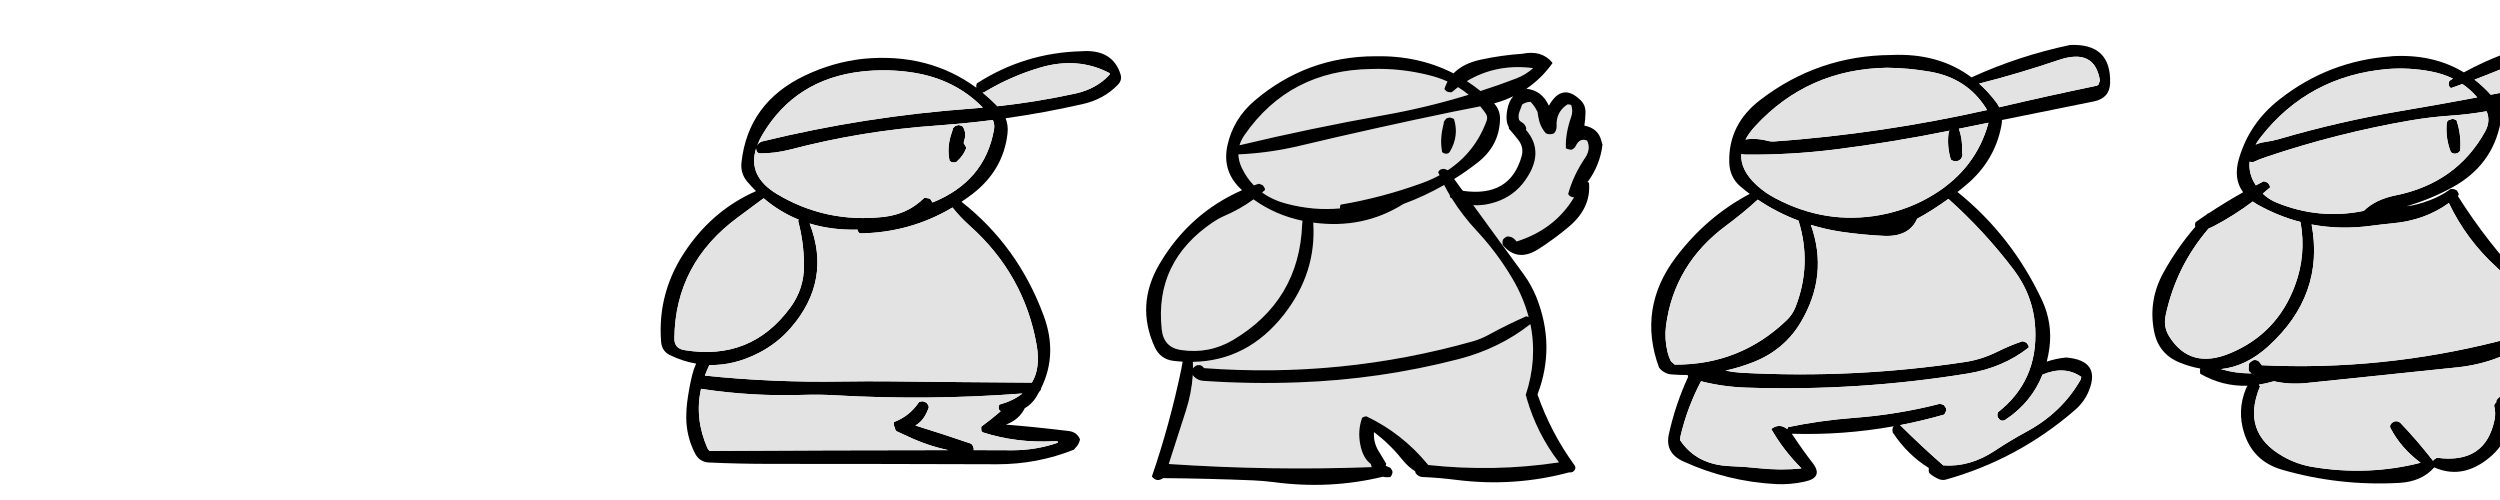 <?xml version="1.0" encoding="UTF-8" standalone="no"?><!DOCTYPE svg PUBLIC "-//W3C//DTD SVG 1.1//EN" "http://www.w3.org/Graphics/SVG/1.1/DTD/svg11.dtd"><svg width="1000" height="200" viewBox="0 0 500 200" version="1.1" xmlns="http://www.w3.org/2000/svg" xmlns:xlink="http://www.w3.org/1999/xlink" xml:space="preserve" xmlns:serif="http://www.serif.com/" style="fill-rule:evenodd;clip-rule:evenodd;stroke-linejoin:round;stroke-miterlimit:2;"><g><g id="Layer0_0_FILL"><path d="M198.25,29.85c-2.1,-6.867 -7.35,-9.983 -15.75,-9.35c-15.133,0.4 -29.05,4.683 -41.75,12.85c-0.1,0.267 -0.183,0.533 -0.25,0.8l0,0.35c-0.018,0.222 -0.002,0.422 0.05,0.6c-12.736,-9.347 -27.753,-13.214 -45.05,-11.6c-8.133,0.867 -15.967,3.1 -23.5,6.7c-15.167,7.2 -23.633,18.767 -25.4,34.7c-0.333,2.933 0.417,5.5 2.25,7.7c1.149,1.361 2.333,2.644 3.55,3.85c-11.004,4.836 -20.104,12.353 -27.3,22.55c-8.2,11.567 -11.75,24.183 -10.65,37.85c0.2,2.467 1.45,4.233 3.75,5.3c3.4,1.616 6.817,2.716 10.25,3.3c-0.67,1.467 -1.203,3.017 -1.6,4.65c-0.867,3.6 -1.533,7.25 -2,10.95c-0.233,1.967 -0.35,3.95 -0.35,5.95c0.033,5.067 1.2,9.85 3.5,14.35c1.2,2.3 3.05,3.517 5.55,3.65c8.067,0.367 16.133,0.55 24.2,0.55c30.4,0 60.817,0.05 91.25,0.15c10.633,0 20.833,-1.95 30.6,-5.85c0.167,-0.233 0.35,-0.467 0.55,-0.7c1,-0.967 1.617,-2.1 1.85,-3.4c-0.8,-1.967 -2.317,-3.083 -4.55,-3.35c-9.733,-1.167 -18.1,-2.017 -25.1,-2.55c3.489,-1.261 6.006,-3.444 7.55,-6.55c1.894,-1.113 3.428,-2.613 4.6,-4.5c0.418,-0.67 0.802,-1.353 1.15,-2.05c0.122,-0.069 0.222,-0.169 0.3,-0.3c0.067,-0.1 0.133,-0.2 0.2,-0.3c0.229,-0.287 0.346,-0.62 0.35,-1c4.426,-8.981 4.759,-18.581 1,-28.8c-6.828,-18.552 -17.795,-33.769 -32.9,-45.65c1.45,-0.95 2.884,-1.967 4.3,-3.05c8.267,-6.333 12.967,-14.4 14.1,-24.2c0.251,-2.206 0.001,-4.256 -0.75,-6.15c10.33,-1.459 20.58,-3.343 30.75,-5.65c5.667,-1.267 10.383,-3.85 14.15,-7.75c1.167,-1.2 1.533,-2.55 1.1,-4.05m-32.25,-2.8c10.133,-3 19.467,-2.233 28,2.3c-0.067,0.267 -0.167,0.483 -0.3,0.65c-3.433,3.7 -7.917,6.167 -13.45,7.4c-10.324,2.25 -20.74,3.95 -31.25,5.1c-1.831,-1.87 -3.714,-3.603 -5.65,-5.2c-0.126,-0.099 -0.259,-0.199 -0.4,-0.3c0.263,-0.01 0.53,-0.06 0.8,-0.15c7.033,-4.233 14.45,-7.5 22.25,-9.8m5.35,149.45c1.567,-0.1 2.15,0.1 1.75,0.6c-5.867,2 -11.9,3 -18.1,3c-5.187,-0.009 -10.37,-0.025 -15.55,-0.05c0.049,-0.162 0.066,-0.345 0.05,-0.55c-0.067,-0.267 -0.133,-0.517 -0.2,-0.75c-0.133,-0.433 -0.367,-0.817 -0.7,-1.15c-0.2,-0.1 -0.417,-0.2 -0.65,-0.3c-7.217,-2.467 -14.483,-4.834 -21.8,-7.1c2.374,-1.312 4.158,-3.712 5.35,-7.2c0.033,-0.433 -0.083,-0.817 -0.35,-1.15c-0.2,-0.233 -0.383,-0.483 -0.55,-0.75c-0.2,-0.1 -0.417,-0.2 -0.65,-0.3c-0.3,-0.133 -0.617,-0.233 -0.95,-0.3c-0.267,0.033 -0.517,0.083 -0.75,0.15c-0.233,0.067 -0.45,0.133 -0.65,0.2c-2.567,3.8 -5.933,6.467 -10.1,8c0,0.4 0.017,0.783 0.05,1.15c0.033,0.233 0.1,0.483 0.2,0.75c0.074,0.074 0.14,0.14 0.2,0.2c0.011,0.389 0.111,0.772 0.3,1.15c0.2,0.267 0.433,0.45 0.7,0.55c2.133,1 4.283,1.983 6.45,2.95c4.624,2.002 9.257,3.485 13.9,4.45c-31.908,0.016 -63.725,0.116 -95.45,0.3c-0.367,-0.267 -0.65,-0.617 -0.85,-1.05c-3.478,-7.873 -4.345,-15.789 -2.6,-23.75c0.04,-0.004 0.073,-0.004 0.1,0c13.5,2.067 27.167,2.867 41,2.4c4.033,-0.133 8.067,-0.083 12.1,0.15c25.261,1.439 50.378,1.206 75.35,-0.7c-2.376,1.918 -5.443,3.402 -9.2,4.45c-0.2,0.367 -0.3,0.75 -0.3,1.15c0,0.367 0.1,0.733 0.3,1.1c0.209,0.12 0.409,0.22 0.6,0.3c-0.055,0.079 -0.122,0.145 -0.2,0.2c-2.424,2.085 -4.941,4.085 -7.55,6c-0.133,0.367 -0.167,0.75 -0.1,1.15c0.033,0.233 0.067,0.483 0.1,0.75c0.2,0.233 0.433,0.4 0.7,0.5c8.833,2.833 18.183,4 28.05,3.5m-6.65,-38.25c1.019,6.003 0.369,10.937 -1.95,14.8c-18.409,-0.111 -37.042,-0.278 -55.9,-0.5c-6.633,-0.067 -13.3,-0.05 -20,0.05c-18.463,0.319 -36.763,-0.464 -54.9,-2.35c0.523,-1.404 1.123,-2.82 1.8,-4.25c6.469,0.188 13.002,-1.396 19.6,-4.75c5.067,-2.567 9.433,-5.983 13.1,-10.25c10.831,-12.593 13.297,-26.46 7.4,-41.6c5.888,1.81 12.271,2.626 19.15,2.45c0.033,0.133 0.067,0.267 0.1,0.4c0.033,0.133 0.083,0.25 0.15,0.35c0.067,0.133 0.15,0.267 0.25,0.4c0.1,0.133 0.217,0.25 0.35,0.35c13.399,-0.135 25.782,-3.585 37.15,-10.35c2.016,2.559 4.299,4.976 6.85,7.25c14.633,13.067 23.583,29.067 26.85,48m-21.55,-95.2c-1.552,0.151 -3.119,0.284 -4.7,0.4c-28.467,2.067 -56.367,6.45 -83.7,13.15c-0.795,0.35 -1.445,0.917 -1.95,1.7c0.271,-0.691 0.571,-1.391 0.9,-2.1c0.387,-0.789 0.82,-1.589 1.3,-2.4c8.767,-14.8 22.017,-23.2 39.75,-25.2c6.933,-0.767 13.783,-0.617 20.55,0.45c11.197,1.768 20.48,6.435 27.85,14m-21.7,36.3c-0.567,-0.1 -1.133,-0.183 -1.7,-0.25c-4.367,4.367 -9.767,6.917 -16.2,7.65c-15.4,1.733 -29.633,-1.3 -42.7,-9.1c-7.894,-4.71 -10.711,-10.76 -8.45,-18.15c0.02,-0.042 0.037,-0.092 0.05,-0.15l0,0.15c0,0.4 0.1,0.767 0.3,1.1c0.267,0.467 0.633,0.717 1.1,0.75c4.1,0.033 8.217,-0.483 12.35,-1.55c19.2,-5.033 38.783,-8.233 58.75,-9.6c2.839,-0.198 5.672,-0.431 8.5,-0.7c4.581,-0.414 9.148,-0.914 13.7,-1.5c0.542,1.202 0.692,2.486 0.45,3.85c-2.433,13.8 -10.633,23.517 -24.6,29.15c-0.133,-0.2 -0.267,-0.417 -0.4,-0.65c-0.167,-0.233 -0.333,-0.483 -0.5,-0.75c-0.2,-0.1 -0.417,-0.183 -0.65,-0.25m-76.25,7.55c3.663,-2.672 7.079,-5.205 10.25,-7.6c4.275,3.659 8.942,6.509 14,8.55c0.052,0.037 0.085,0.054 0.1,0.05c-0.093,0.143 -0.193,0.293 -0.3,0.45c1.533,5.733 2.317,11.617 2.35,17.65c0.067,6.367 -1.8,12.1 -5.6,17.2c-10.467,14.133 -24.533,19.75 -42.2,16.85c-2.733,-0.433 -4.083,-2 -4.05,-4.7c0.2,-19.967 8.683,-36.117 25.45,-48.45m89.25,-36.6c-0.3,-0.133 -0.617,-0.233 -0.95,-0.3c-0.3,0.067 -0.667,0.167 -1.1,0.3c-0.167,0.033 -0.3,0.1 -0.4,0.2c-0.133,0.133 -0.267,0.25 -0.4,0.35c-0.133,0.133 -0.25,0.267 -0.35,0.4c-0.133,0.533 -0.283,1.033 -0.45,1.5c-1.467,4.033 -1.783,7.9 -0.95,11.6c0.833,0.7 1.75,0.833 2.75,0.4c0.1,-0.1 0.183,-0.183 0.25,-0.25c1.667,-1.5 2.883,-3.25 3.65,-5.25c-0.1,-0.433 -0.267,-0.817 -0.5,-1.15c-0.167,-0.233 -0.333,-0.483 -0.5,-0.75c0,-0.367 0.05,-0.717 0.15,-1.05c0.733,-2.033 0.55,-3.933 -0.55,-5.7c-0.2,-0.1 -0.417,-0.2 -0.65,-0.3Z" style="fill-rule:nonzero;"/><path d="M55.45,79.3c-3.171,2.395 -6.587,4.928 -10.25,7.6c-16.767,12.333 -25.25,28.483 -25.45,48.45c-0.033,2.7 1.317,4.267 4.05,4.7c17.667,2.9 31.733,-2.717 42.2,-16.85c3.8,-5.1 5.667,-10.833 5.6,-17.2c-0.033,-6.033 -0.817,-11.917 -2.35,-17.65l0.2,-0.5c-5.058,-2.041 -9.725,-4.891 -14,-8.55m64.3,-0.2c0.567,0.067 1.133,0.15 1.7,0.25c0.233,0.067 0.45,0.15 0.65,0.25c0.167,0.267 0.333,0.517 0.5,0.75c0.133,0.233 0.267,0.45 0.4,0.65c13.967,-5.633 22.167,-15.35 24.6,-29.15c0.242,-1.364 0.092,-2.648 -0.45,-3.85c-4.552,0.586 -9.119,1.086 -13.7,1.5c-2.828,0.269 -5.661,0.502 -8.5,0.7c-19.967,1.367 -39.55,4.567 -58.75,9.6c-4.133,1.067 -8.25,1.583 -12.35,1.55c-0.467,-0.033 -0.833,-0.283 -1.1,-0.75c-0.2,-0.333 -0.3,-0.7 -0.3,-1.1l-0.05,0c-2.261,7.39 0.556,13.44 8.45,18.15c13.067,7.8 27.3,10.833 42.7,9.1c6.433,-0.733 11.833,-3.283 16.2,-7.65m13.75,-29.1c0.333,0.067 0.65,0.167 0.95,0.3c0.233,0.1 0.45,0.2 0.65,0.3c1.1,1.767 1.283,3.667 0.55,5.7c-0.1,0.333 -0.15,0.683 -0.15,1.05c0.167,0.267 0.333,0.517 0.5,0.75c0.233,0.333 0.4,0.717 0.5,1.15c-0.767,2 -1.983,3.75 -3.65,5.25c-0.067,0.067 -0.15,0.15 -0.25,0.25c-1,0.433 -1.917,0.3 -2.75,-0.4c-0.833,-3.7 -0.517,-7.567 0.95,-11.6c0.167,-0.467 0.317,-0.967 0.45,-1.5c0.1,-0.133 0.217,-0.267 0.35,-0.4c0.133,-0.1 0.267,-0.217 0.4,-0.35c0.1,-0.1 0.233,-0.167 0.4,-0.2c0.433,-0.133 0.8,-0.233 1.1,-0.3m4.95,-6.55c1.581,-0.116 3.148,-0.249 4.7,-0.4c-7.37,-7.565 -16.653,-12.232 -27.85,-14c-6.767,-1.067 -13.617,-1.217 -20.55,-0.45c-17.733,2 -30.983,10.4 -39.75,25.2c-0.48,0.811 -0.913,1.611 -1.3,2.4l1.05,0.4c27.333,-6.7 55.233,-11.083 83.7,-13.15m24.3,109.6c2.319,-3.863 2.969,-8.797 1.95,-14.8c-3.267,-18.933 -12.217,-34.933 -26.85,-48c-2.551,-2.274 -4.834,-4.691 -6.85,-7.25c-11.368,6.765 -23.751,10.215 -37.15,10.35c-0.133,-0.1 -0.25,-0.217 -0.35,-0.35c-0.1,-0.133 -0.183,-0.267 -0.25,-0.4c-0.067,-0.1 -0.117,-0.217 -0.15,-0.35c-0.033,-0.133 -0.067,-0.267 -0.1,-0.4c-6.879,0.176 -13.262,-0.64 -19.15,-2.45c5.897,15.14 3.431,29.007 -7.4,41.6c-3.667,4.267 -8.033,7.683 -13.1,10.25c-6.598,3.354 -13.131,4.938 -19.6,4.75c-0.677,1.43 -1.277,2.846 -1.8,4.25c18.137,1.886 36.437,2.669 54.9,2.35c6.7,-0.1 13.367,-0.117 20,-0.05c18.858,0.222 37.491,0.389 55.9,0.5m10.35,24.05c0.4,-0.5 -0.183,-0.7 -1.75,-0.6c-9.867,0.5 -19.217,-0.667 -28.05,-3.5c-0.267,-0.1 -0.5,-0.267 -0.7,-0.5c-0.033,-0.267 -0.067,-0.517 -0.1,-0.75c-0.067,-0.4 -0.033,-0.783 0.1,-1.15c2.609,-1.915 5.126,-3.915 7.55,-6l-0.4,-0.5c-0.2,-0.367 -0.3,-0.733 -0.3,-1.1c0,-0.4 0.1,-0.783 0.3,-1.15c3.757,-1.048 6.824,-2.532 9.2,-4.45c-24.972,1.906 -50.089,2.139 -75.35,0.7c-4.033,-0.233 -8.067,-0.283 -12.1,-0.15c-13.833,0.467 -27.5,-0.333 -41,-2.4c-0.027,-0.004 -0.06,-0.004 -0.1,0c-1.745,7.961 -0.878,15.877 2.6,23.75c0.2,0.433 0.483,0.783 0.85,1.05c31.725,-0.184 63.542,-0.284 95.45,-0.3c-4.643,-0.965 -9.276,-2.448 -13.9,-4.45c-2.167,-0.967 -4.317,-1.95 -6.45,-2.95c-0.267,-0.1 -0.5,-0.283 -0.7,-0.55c-0.189,-0.378 -0.289,-0.761 -0.3,-1.15c-0.06,-0.06 -0.126,-0.126 -0.2,-0.2c-0.1,-0.267 -0.167,-0.517 -0.2,-0.75c-0.033,-0.367 -0.05,-0.75 -0.05,-1.15c4.167,-1.533 7.533,-4.2 10.1,-8c0.2,-0.067 0.417,-0.133 0.65,-0.2c0.233,-0.067 0.483,-0.117 0.75,-0.15c0.333,0.067 0.65,0.167 0.95,0.3c0.233,0.1 0.45,0.2 0.65,0.3c0.167,0.267 0.35,0.517 0.55,0.75c0.267,0.333 0.383,0.717 0.35,1.15c-1.192,3.488 -2.976,5.888 -5.35,7.2c7.317,2.266 14.583,4.633 21.8,7.1c0.233,0.1 0.45,0.2 0.65,0.3c0.333,0.333 0.567,0.717 0.7,1.15c0.067,0.233 0.133,0.483 0.2,0.75c0.016,0.205 -0.001,0.388 -0.05,0.55c5.18,0.025 10.363,0.041 15.55,0.05c6.2,0 12.233,-1 18.1,-3m20.9,-147.75c-8.533,-4.533 -17.867,-5.3 -28,-2.3c-7.8,2.3 -15.217,5.567 -22.25,9.8l-0.4,0.45c1.936,1.597 3.819,3.33 5.65,5.2c10.51,-1.15 20.926,-2.85 31.25,-5.1c5.533,-1.233 10.017,-3.7 13.45,-7.4c0.133,-0.167 0.233,-0.383 0.3,-0.65Z" style="fill:#e3e3e3;fill-rule:nonzero;"/></g></g><g><g id="Layer0_0_FILL1" serif:id="Layer0_0_FILL"><path d="M364.05,43.05c-0.533,-0.833 -1.133,-1.6 -1.8,-2.3c-0.6,0 -1.167,0.083 -1.7,0.25c-0.633,0.167 -1.2,0.45 -1.7,0.85c-0.3,0.9 -0.633,1.8 -1,2.7c-0.433,1.033 -0.517,2.133 -0.25,3.3c0.233,0.433 0.55,0.75 0.95,0.95c1.033,0.533 1.683,1.35 1.95,2.45c0,0.133 -0.017,0.25 -0.05,0.35c-0.027,0.108 -0.06,0.208 -0.1,0.3c5.18,5.921 5.097,12.654 -0.25,20.2c-2.933,4.167 -6.85,7.067 -11.75,8.7c-3.155,1.052 -6.172,1.468 -9.05,1.25c3.903,5.358 7.787,10.691 11.65,16l0.15,-0.05c-0.033,-0.267 -0.067,-0.517 -0.1,-0.75c-0.067,-0.4 -0.033,-0.783 0.1,-1.15c0.167,-0.433 0.467,-0.783 0.9,-1.05c0.233,-0.167 0.483,-0.317 0.75,-0.45c1.6,-0.1 2.883,0.567 3.85,2c10.231,-3.219 17.898,-9.103 23,-17.65l-0.1,-0.05c-1.033,0 -1.783,-0.433 -2.25,-1.3c1.367,-4.967 3.617,-9.767 6.75,-14.4c1.633,-2.367 1.917,-4.683 0.85,-6.95c-1.933,-0.833 -3.433,-0.15 -4.5,2.05c-0.367,0.733 -0.9,1.25 -1.6,1.55c-0.267,0.067 -0.517,0.067 -0.75,0c-0.567,-0.1 -1.117,-0.267 -1.65,-0.5c-0.167,-3.933 0.533,-8.117 2.1,-12.55c0.567,-1.567 0.583,-3.133 0.05,-4.7c-0.1,-0.1 -0.2,-0.167 -0.3,-0.2c-0.4,-0.1 -0.8,-0.15 -1.2,-0.15c-3.1,2.033 -4.55,4.9 -4.35,8.6c0.067,1.167 -0.283,2.167 -1.05,3c-0.533,0.233 -1.067,0.35 -1.6,0.35c-0.567,0 -1.117,-0.117 -1.65,-0.35c-1.233,-1.4 -2.1,-2.967 -2.6,-4.7c-0.333,-1.267 -0.583,-2.567 -0.75,-3.9c-0.3,-0.567 -0.617,-1.133 -0.95,-1.7m-132.55,109.3c-1.733,-0.1 -3.15,-0.8 -4.25,-2.1l-0.15,-0.05c-0.302,4.648 -1.219,9.348 -2.75,14.1c-2.267,7.1 -4.55,14.2 -6.85,21.3c27.148,1.833 54.198,2.249 81.15,1.25c-0.115,-0.383 -0.215,-0.8 -0.3,-1.25c-2.135,-1.547 -3.551,-4.147 -4.25,-7.8c-0.733,-3.7 -0.483,-7.267 0.75,-10.7c0.167,-0.1 0.35,-0.2 0.55,-0.3c0.333,-0.133 0.7,-0.233 1.1,-0.3c9.662,4.589 17.928,11.089 24.8,19.5c17.659,1.902 35.092,1.552 52.3,-1.05c-5.938,-7.742 -10.271,-16.358 -13,-25.85c-0.061,-0.23 -0.095,-0.463 -0.1,-0.7c-0.085,-0.09 -0.168,-0.19 -0.25,-0.3c3.192,-9.674 3.825,-19.158 1.9,-28.45c-8.3,6.528 -17.867,11.195 -28.7,14c-21,5.433 -42.4,8.533 -64.2,9.3c-12.6,0.467 -25.183,0.267 -37.75,-0.6m7.95,-65.85c-1.433,0.633 -2.817,1.4 -4.15,2.3c-15.733,10.567 -22.6,24.9 -20.6,43c0.5,4.767 3.05,7.5 7.65,8.2c7.533,1.133 14.517,-0.217 20.95,-4.05c17.567,-10.467 26.75,-25.833 27.55,-46.1c0.023,-0.522 0.073,-1.039 0.15,-1.55c-7.23,-1.494 -13.764,-4.344 -19.6,-8.55c-3.562,2.619 -7.546,4.869 -11.95,6.75m90.65,-7.5c-0.112,-0.308 -0.179,-0.625 -0.2,-0.95c-0.786,-1.328 -1.536,-2.678 -2.25,-4.05c-5.178,2.966 -10.612,5.5 -16.3,7.6c-10.716,6.76 -22.733,9.243 -36.05,7.45c0.905,13.343 -2.995,25.593 -11.7,36.75c-9.705,12.38 -21.855,18.697 -36.45,18.95c0.037,0.879 0.054,1.762 0.05,2.65c0.171,-0.344 0.438,-0.627 0.8,-0.85c0.233,-0.167 0.483,-0.317 0.75,-0.45c1.233,-0.267 2.183,0.117 2.85,1.15c36.767,2.733 72.7,-0.867 107.8,-10.8c2.033,-0.6 4,-1.417 5.9,-2.45c5.067,-2.767 10.133,-5.267 15.2,-7.5c0.333,0.067 0.65,0.167 0.95,0.3c-1.368,-5.252 -3.568,-10.436 -6.6,-15.55c-4,-6.767 -8.683,-13.033 -14.05,-18.8c-3.887,-4.155 -7.254,-8.522 -10.1,-13.1c-0.201,-0.108 -0.401,-0.225 -0.6,-0.35m12.1,-42.6c4.876,-1.557 9.71,-3.257 14.5,-5.1c2.4,-0.933 4.583,-2.283 6.55,-4.05c-9.74,-1.267 -18.574,0.466 -26.5,5.2c1.875,1.228 3.692,2.545 5.45,3.95m1.95,8.8c-0.643,-0.909 -1.326,-1.792 -2.05,-2.65c-3.72,0.698 -7.437,1.432 -11.15,2.2c-20.467,4.233 -40.867,8.767 -61.2,13.6c-8.074,1.916 -16.208,3.05 -24.4,3.4c0.053,1.753 0.503,3.536 1.35,5.35c1.287,2.708 2.904,5.058 4.85,7.05c0.647,-0.213 1.297,-0.429 1.95,-0.65c0.333,0.067 0.65,0.167 0.95,0.3c0.233,0.1 0.45,0.2 0.65,0.3c0.167,0.267 0.35,0.517 0.55,0.75c0.267,0.333 0.383,0.717 0.35,1.15c-0.375,0.345 -0.758,0.679 -1.15,1c2.831,2.048 6.164,3.565 10,4.55c7.2,1.867 14.25,2.467 21.15,1.8l0,-0.75c0.033,-0.1 0.067,-0.217 0.1,-0.35c0.033,-0.133 0.083,-0.267 0.15,-0.4c10.867,-1.833 21.617,-4.667 32.25,-8.5c2.603,-0.939 5.036,-2.022 7.3,-3.25c-0.19,-0.416 -0.373,-0.833 -0.55,-1.25c0.467,-0.9 1.217,-1.333 2.25,-1.3l0,-0.05c0.333,0.067 0.65,0.167 0.95,0.3c0.233,0.1 0.45,0.2 0.65,0.3c7.292,-4.814 12.475,-11.414 15.55,-19.8c0.4,-1.067 0.233,-2.1 -0.5,-3.1m-14.15,1.8c0.333,0.067 0.65,0.167 0.95,0.3c0.233,0.1 0.45,0.2 0.65,0.3c1.4,4.433 0.867,8.767 -1.6,13c-0.167,0.3 -0.417,0.55 -0.75,0.75c-0.9,0.3 -1.7,0.133 -2.4,-0.5c-0.667,-3.433 -0.5,-7.067 0.5,-10.9c0.1,-0.333 0.15,-0.7 0.15,-1.1c0.1,-0.233 0.233,-0.467 0.4,-0.7c0.233,-0.267 0.467,-0.533 0.7,-0.8c0.2,-0.067 0.417,-0.133 0.65,-0.2c0.233,-0.067 0.483,-0.117 0.75,-0.15m-1,-14.4c-2.329,-1.044 -4.829,-1.894 -7.5,-2.55c-7.567,-1.9 -15.233,-2.717 -23,-2.45c-21.767,0.3 -38.65,9.083 -50.65,26.35c-0.944,1.367 -1.627,2.75 -2.05,4.15c19.059,-4.555 38.443,-8.589 58.15,-12.1c11.38,-2.033 22.547,-4.733 33.5,-8.1c-1.319,-1.101 -2.736,-2.118 -4.25,-3.05c-0.817,0.636 -1.633,1.303 -2.45,2c-0.267,0.067 -0.517,0.083 -0.75,0.05c-0.4,-0.033 -0.767,-0.117 -1.1,-0.25c-0.2,-0.067 -0.367,-0.167 -0.5,-0.3c-0.233,-0.233 -0.45,-0.483 -0.65,-0.75c0.345,-1.053 0.762,-2.053 1.25,-3Z" style="fill:#e3e3e3;fill-rule:nonzero;"/><path d="M371,25.25c-0.067,-0.133 -0.133,-0.25 -0.2,-0.35c-2.833,-3.3 -6.767,-4.433 -11.8,-3.4c-5.533,0.367 -11.083,1.15 -16.65,2.35c-4.691,0.995 -8.341,2.828 -10.95,5.5c-9.352,-4.816 -19.819,-7.099 -31.4,-6.85c-18.3,0.067 -34.367,6 -48.2,17.8c-5.633,4.8 -9.233,10.717 -10.8,17.75c-1.567,7.067 0.333,13.033 5.7,17.9c0.048,0.043 0.098,0.077 0.15,0.1c-0.024,0.027 -0.057,0.044 -0.1,0.05c-14.054,6.209 -25.037,16.043 -32.95,29.5c-6.4,10.867 -7.05,21.917 -1.95,33.15c1.533,3.333 4.067,5.2 7.6,5.6c1.223,0.144 2.423,0.244 3.6,0.3c-0.145,0.956 -0.311,1.906 -0.5,2.85c-3.067,14.767 -7,29.133 -11.8,43.1c1.3,1.633 2.8,1.85 4.5,0.65c12.033,0.1 24.1,0.4 36.2,0.9c2.7,0.133 5.383,0.367 8.05,0.7c14.934,1.995 29.467,1.279 43.6,-2.15c0.879,0.197 1.879,0.247 3,0.15c0.333,-0.333 0.567,-0.717 0.7,-1.15c0.067,-0.233 0.133,-0.467 0.2,-0.7c0.033,-0.433 -0.083,-0.817 -0.35,-1.15c-0.2,-0.233 -0.383,-0.483 -0.55,-0.75c-0.533,-0.2 -1.067,-0.433 -1.6,-0.7c-0.074,-0.037 -0.157,-0.087 -0.25,-0.15c0.026,-0.014 0.043,-0.031 0.05,-0.05c0.067,-0.233 0.133,-0.467 0.2,-0.7c-1.033,-1.733 -2.1,-3.5 -3.2,-5.3c-1.333,-2.267 -1.9,-4.717 -1.7,-7.35c4.167,3.133 7.867,6.717 11.1,10.75c1.66,2.078 3.443,3.712 5.35,4.9c0.035,0.239 0.102,0.489 0.2,0.75c0.7,0.967 1.617,1.483 2.75,1.55c4.533,0.2 9.033,0.583 13.5,1.15c15.408,1.947 30.458,0.947 45.15,-3c0.46,0.086 0.944,0.019 1.45,-0.2c1.167,-0.833 1.367,-1.767 0.6,-2.8c-6.254,-8.628 -11.154,-18.011 -14.7,-28.15c4.924,-12.922 4.757,-25.939 -0.5,-39.05c-1.3,-3.167 -2.933,-6.117 -4.9,-8.85c-2.868,-3.938 -5.751,-7.888 -8.65,-11.85c-3.863,-5.309 -7.747,-10.642 -11.65,-16c2.878,0.218 5.895,-0.198 9.05,-1.25c4.9,-1.633 8.817,-4.533 11.75,-8.7c5.347,-7.546 5.43,-14.279 0.25,-20.2c0.04,-0.092 0.073,-0.192 0.1,-0.3c0.033,-0.1 0.05,-0.217 0.05,-0.35c-0.267,-1.1 -0.917,-1.917 -1.95,-2.45c-0.4,-0.2 -0.717,-0.517 -0.95,-0.95c-0.267,-1.167 -0.183,-2.267 0.25,-3.3c0.367,-0.9 0.7,-1.8 1,-2.7c0.5,-0.4 1.067,-0.683 1.7,-0.85c0.533,-0.167 1.1,-0.25 1.7,-0.25c0.667,0.7 1.267,1.467 1.8,2.3c0.333,0.567 0.65,1.133 0.95,1.7c0.167,1.333 0.417,2.633 0.75,3.9c0.5,1.733 1.367,3.3 2.6,4.7c0.533,0.233 1.083,0.35 1.65,0.35c0.533,0 1.067,-0.117 1.6,-0.35c0.767,-0.833 1.117,-1.833 1.05,-3c-0.2,-3.7 1.25,-6.567 4.35,-8.6c0.4,0 0.8,0.05 1.2,0.15c0.1,0.033 0.2,0.1 0.3,0.2c0.533,1.567 0.517,3.133 -0.05,4.7c-1.567,4.433 -2.267,8.617 -2.1,12.55c0.533,0.233 1.083,0.4 1.65,0.5c0.233,0.067 0.483,0.067 0.75,0c0.7,-0.3 1.233,-0.817 1.6,-1.55c1.067,-2.2 2.567,-2.883 4.5,-2.05c1.067,2.267 0.783,4.583 -0.85,6.95c-3.133,4.633 -5.383,9.433 -6.75,14.4c0.467,0.867 1.217,1.3 2.25,1.3c0.039,-0.004 0.072,-0.004 0.1,0c0.007,0.016 0.007,0.033 0,0.05c-5.102,8.547 -12.769,14.431 -23,17.65c-0.967,-1.433 -2.25,-2.1 -3.85,-2c-0.267,0.133 -0.517,0.283 -0.75,0.45c-0.433,0.267 -0.733,0.617 -0.9,1.05c-0.133,0.367 -0.167,0.75 -0.1,1.15c0.033,0.233 0.067,0.483 0.1,0.75c3.867,4.633 8.567,5.217 14.1,1.75c4.4,-2.8 8.55,-5.85 12.45,-9.15c5.9,-5 8.55,-10.833 7.95,-17.5c-0.179,-0.089 -0.379,-0.189 -0.6,-0.3c0.108,-0.106 0.208,-0.222 0.3,-0.35c3.167,-4.4 5.067,-9.267 5.7,-14.6c-0.167,-0.5 -0.317,-1 -0.45,-1.5c-0.833,-3.367 -3.1,-5.4 -6.8,-6.1c0.267,-1.733 0.417,-3.483 0.45,-5.25c0.033,-2 -0.633,-3.65 -2,-4.95c-4.887,-4.754 -9.087,-4.038 -12.6,2.15c0.009,0.017 0.009,0.034 0,0.05c-0.067,-0.033 -0.117,-0.083 -0.15,-0.15c-1.858,-3.981 -4.824,-6.181 -8.9,-6.6c4.022,-2.717 7.505,-6.133 10.45,-10.25m-49.5,4.8c2.671,0.656 5.171,1.506 7.5,2.55c-0.488,0.947 -0.905,1.947 -1.25,3c0.2,0.267 0.417,0.517 0.65,0.75c0.133,0.133 0.3,0.233 0.5,0.3c0.333,0.133 0.7,0.217 1.1,0.25c0.233,0.033 0.483,0.017 0.75,-0.05c0.817,-0.697 1.633,-1.364 2.45,-2c1.514,0.932 2.931,1.949 4.25,3.05c-10.953,3.367 -22.12,6.067 -33.5,8.1c-19.707,3.511 -39.091,7.545 -58.15,12.1c0.423,-1.4 1.106,-2.783 2.05,-4.15c12,-17.267 28.883,-26.05 50.65,-26.35c7.767,-0.267 15.433,0.55 23,2.45m20.6,12.5c0.724,0.858 1.407,1.741 2.05,2.65c0.733,1 0.9,2.033 0.5,3.1c-3.075,8.386 -8.258,14.986 -15.55,19.8c-0.2,-0.1 -0.417,-0.2 -0.65,-0.3c-0.3,-0.133 -0.617,-0.233 -0.95,-0.3l0,0.05c-1.033,-0.033 -1.783,0.4 -2.25,1.3c0.177,0.417 0.36,0.834 0.55,1.25c-2.264,1.228 -4.697,2.311 -7.3,3.25c-10.633,3.833 -21.383,6.667 -32.25,8.5c-0.067,0.133 -0.117,0.267 -0.15,0.4c-0.033,0.133 -0.067,0.25 -0.1,0.35l0,0.75c-6.9,0.667 -13.95,0.067 -21.15,-1.8c-3.836,-0.985 -7.169,-2.502 -10,-4.55c0.392,-0.321 0.775,-0.655 1.15,-1c0.033,-0.433 -0.083,-0.817 -0.35,-1.15c-0.2,-0.233 -0.383,-0.483 -0.55,-0.75c-0.2,-0.1 -0.417,-0.2 -0.65,-0.3c-0.3,-0.133 -0.617,-0.233 -0.95,-0.3c-0.653,0.221 -1.303,0.437 -1.95,0.65c-1.946,-1.992 -3.563,-4.342 -4.85,-7.05c-0.847,-1.814 -1.297,-3.597 -1.35,-5.35c8.192,-0.35 16.326,-1.484 24.4,-3.4c20.333,-4.833 40.733,-9.367 61.2,-13.6c3.713,-0.768 7.43,-1.502 11.15,-2.2m7.9,5.3c0.093,-2.504 -0.691,-4.671 -2.35,-6.5c2.706,-0.732 5.256,-1.682 7.65,-2.85c-1.181,1.361 -1.964,3.095 -2.35,5.2c-0.59,3.137 -0.407,5.487 0.55,7.05c0.034,0.24 0.067,0.49 0.1,0.75c1.3,1.467 2.533,2.95 3.7,4.45c1.567,2 2.017,4.183 1.35,6.55c-3.067,11 -10.867,15.617 -23.4,13.85c-0.147,-0.158 -0.297,-0.308 -0.45,-0.45c-1.037,-1.419 -2.087,-2.852 -3.15,-4.3c3.278,-2.032 6.445,-4.249 9.5,-6.65c5.7,-4.5 8.65,-10.2 8.85,-17.1m6.7,-16.55c-4.79,1.843 -9.624,3.543 -14.5,5.1c-1.758,-1.405 -3.575,-2.722 -5.45,-3.95c7.926,-4.734 16.76,-6.467 26.5,-5.2c-1.967,1.767 -4.15,3.117 -6.55,4.05m-26.8,46.75c0.021,0.325 0.088,0.642 0.2,0.95c0.199,0.125 0.399,0.242 0.6,0.35c2.846,4.578 6.213,8.945 10.1,13.1c5.367,5.767 10.05,12.033 14.05,18.8c3.032,5.114 5.232,10.298 6.6,15.55c-0.3,-0.133 -0.617,-0.233 -0.95,-0.3c-5.067,2.233 -10.133,4.733 -15.2,7.5c-1.9,1.033 -3.867,1.85 -5.9,2.45c-35.1,9.933 -71.033,13.533 -107.8,10.8c-0.667,-1.033 -1.617,-1.417 -2.85,-1.15c-0.267,0.133 -0.517,0.283 -0.75,0.45c-0.362,0.223 -0.629,0.506 -0.8,0.85c0.004,-0.888 -0.013,-1.771 -0.05,-2.65c14.595,-0.253 26.745,-6.57 36.45,-18.95c8.705,-11.157 12.605,-23.407 11.7,-36.75c13.317,1.793 25.334,-0.69 36.05,-7.45c5.688,-2.1 11.122,-4.634 16.3,-7.6c0.714,1.372 1.464,2.722 2.25,4.05m-94.6,10.75c1.333,-0.9 2.717,-1.667 4.15,-2.3c4.404,-1.881 8.388,-4.131 11.95,-6.75c5.836,4.206 12.37,7.056 19.6,8.55c-0.077,0.511 -0.127,1.028 -0.15,1.55c-0.8,20.267 -9.983,35.633 -27.55,46.1c-6.433,3.833 -13.417,5.183 -20.95,4.05c-4.6,-0.7 -7.15,-3.433 -7.65,-8.2c-2,-18.1 4.867,-32.433 20.6,-43m-8.05,61.45c1.1,1.3 2.517,2 4.25,2.1c12.567,0.867 25.15,1.067 37.75,0.6c21.8,-0.767 43.2,-3.867 64.2,-9.3c10.833,-2.805 20.4,-7.472 28.7,-14c1.925,9.292 1.292,18.776 -1.9,28.45c0.082,0.11 0.165,0.21 0.25,0.3c0.005,0.237 0.039,0.47 0.1,0.7c2.729,9.492 7.062,18.108 13,25.85c-17.208,2.602 -34.641,2.952 -52.3,1.05c-6.872,-8.411 -15.138,-14.911 -24.8,-19.5c-0.4,0.067 -0.767,0.167 -1.1,0.3c-0.2,0.1 -0.383,0.2 -0.55,0.3c-1.233,3.433 -1.483,7 -0.75,10.7c0.699,3.653 2.115,6.253 4.25,7.8c0.085,0.45 0.185,0.867 0.3,1.25c-26.952,0.999 -54.002,0.583 -81.15,-1.25c2.3,-7.1 4.583,-14.2 6.85,-21.3c1.531,-4.752 2.448,-9.452 2.75,-14.1c0.01,-0.092 0.01,-0.192 0,-0.3c0.048,0.119 0.098,0.236 0.15,0.35m103.7,-102.95c-0.3,-0.133 -0.617,-0.233 -0.95,-0.3c-0.267,0.033 -0.517,0.083 -0.75,0.15c-0.233,0.067 -0.45,0.133 -0.65,0.2c-0.233,0.267 -0.467,0.533 -0.7,0.8c-0.167,0.233 -0.3,0.467 -0.4,0.7c0,0.4 -0.05,0.767 -0.15,1.1c-1,3.833 -1.167,7.467 -0.5,10.9c0.7,0.633 1.5,0.8 2.4,0.5c0.333,-0.2 0.583,-0.45 0.75,-0.75c2.467,-4.233 3,-8.567 1.6,-13c-0.2,-0.1 -0.417,-0.2 -0.65,-0.3Z" style="fill-rule:nonzero;"/></g></g><g><g id="Layer0_0_FILL2" serif:id="Layer0_0_FILL"><path d="M853.05,81.85l-0.05,0c0.003,0.056 0.003,0.106 0,0.15c-4.967,3.833 -10.517,7.433 -16.65,10.8c-14.133,7.833 -21.067,19.6 -20.8,35.3c0.133,6.533 3.55,10.65 10.25,12.35c7.267,1.867 14.2,1.083 20.8,-2.35c14.167,-7.333 21.983,-19.083 23.45,-35.25c0.4,-4.467 0.633,-8.967 0.7,-13.5c0.749,-1.099 1.649,-1.515 2.7,-1.25l0.05,-0.15c-7.035,-1.035 -13.851,-3.068 -20.45,-6.1m109.1,50l0.3,-0.05c-1.125,-8.353 -4.575,-16.253 -10.35,-23.7c-7.633,-9.867 -14.5,-20.117 -20.6,-30.75c0.1,-0.233 0.233,-0.467 0.4,-0.7c0.233,-0.267 0.467,-0.533 0.7,-0.8l-1.1,-1.9c-2.074,1.26 -4.374,2.36 -6.9,3.3c-4.5,5.533 -10.717,8.7 -18.65,9.5c-2.467,0.233 -4.95,0.55 -7.45,0.95c-8.208,1.311 -16.158,1.444 -23.85,0.4l-0.05,0.5c2.267,14.467 -0.833,27.867 -9.3,40.2c-6.733,9.8 -16.083,15.667 -28.05,17.6l-0.05,0c-0.607,0.102 -1.207,0.185 -1.8,0.25l0,0.1c0.598,-0.102 1.198,-0.185 1.8,-0.25l0.05,0c1.503,-0.102 3.103,-0.069 4.8,0.1c15,1.467 30.067,2.2 45.2,2.2c20.7,-0.033 40.283,-4.333 58.75,-12.9c1.367,-0.667 2.7,-1.133 4,-1.4c0.333,0.067 0.65,0.167 0.95,0.3c0.233,0.1 0.45,0.2 0.65,0.3c0.131,0.21 0.264,0.41 0.4,0.6c2.745,-0.94 5.029,-2.59 6.85,-4.95c0.367,-0.033 0.733,-0.1 1.1,-0.2c0.033,0 0.05,-0.017 0.05,-0.05c0.333,0.067 0.65,0.167 0.95,0.3c0.233,0.1 0.45,0.2 0.65,0.3c0.167,0.267 0.35,0.517 0.55,0.75m0.45,10.65c0.322,-3.229 0.322,-6.395 0,-9.5l-0.1,0c-3.967,6.3 -10.05,10.133 -18.25,11.5c-0.953,0.143 -1.736,-0.057 -2.35,-0.6c-4.148,2.028 -8.648,3.545 -13.5,4.55c-31.067,6.4 -62.533,7.9 -94.4,4.5c-1.551,-0.149 -2.851,-0.749 -3.9,-1.8c-0.057,0.083 -0.124,0.167 -0.2,0.25c-0.333,0.367 -0.55,0.767 -0.65,1.2c3.167,5.7 8.717,8.133 16.65,7.3c1.5,-0.167 2.9,0.067 4.2,0.7c0.167,0.267 0.35,0.517 0.55,0.75c0.267,0.333 0.383,0.717 0.35,1.15c-0.067,0.233 -0.133,0.467 -0.2,0.7c-0.133,0.467 -0.367,0.85 -0.7,1.15c-0.834,0.158 -1.651,0.274 -2.45,0.35c0.075,7.149 -3.308,13.099 -10.15,17.85c-3.767,2.633 -7.85,4.533 -12.25,5.7c23.8,3.567 47.017,2.25 69.65,-3.95c2.223,-0.618 4.307,-1.518 6.25,-2.7c-4.483,-1.711 -8.883,-3.611 -13.2,-5.7c-1.6,-0.8 -2.25,-2.083 -1.95,-3.85c0.3,-1.633 0.917,-3.117 1.85,-4.45c0.8,-0.667 1.667,-0.783 2.6,-0.35c0.233,0.133 0.45,0.25 0.65,0.35c0.167,0.267 0.333,0.517 0.5,0.75c0.1,0.133 0.183,0.267 0.25,0.4c0.033,0.133 0.083,0.25 0.15,0.35c0.033,0.4 0,0.783 -0.1,1.15c-0.067,0.233 -0.133,0.483 -0.2,0.75c-0.033,0.133 -0.05,0.25 -0.05,0.35c-0.1,0.5 -0.233,1 -0.4,1.5c18.533,7.833 37.9,11.633 58.1,11.4c3.5,-0.033 6.833,-0.85 10,-2.45c6.2,-3.167 9.417,-8.067 9.65,-14.7c-8.333,0.667 -16.517,-0.033 -24.55,-2.1c-0.433,-0.133 -0.833,-0.383 -1.2,-0.75c-0.2,-0.367 -0.283,-0.75 -0.25,-1.15l0,-1.1c0.033,-0.133 0.067,-0.267 0.1,-0.4c0.033,-0.1 0.1,-0.2 0.2,-0.3c0.2,-0.3 0.433,-0.567 0.7,-0.8c0.1,-0.1 0.217,-0.167 0.35,-0.2c0.367,-0.067 0.733,-0.15 1.1,-0.25c0.033,0 0.05,-0.017 0.05,-0.05c0.533,0.2 1.067,0.417 1.6,0.65c0.1,0.067 0.183,0.133 0.25,0.2c0.714,-0.045 1.414,-0.078 2.1,-0.1c-0.757,-0.224 -1.49,-0.607 -2.2,-1.15c-0.2,-0.367 -0.3,-0.733 -0.3,-1.1c0,-0.4 0.1,-0.783 0.3,-1.15c8.474,-2.746 13.59,-7.696 15.35,-14.85m-42.75,-112.9c-7.467,-2.233 -15.167,-2.9 -23.1,-2c-21.5,1.8 -37.85,11.55 -49.05,29.25c-0.281,0.444 -0.547,0.877 -0.8,1.3c16.73,-5.269 33.947,-9.286 51.65,-12.05c12.398,-1.909 24.731,-4.126 37,-6.65c-4.149,-4.696 -9.382,-7.979 -15.7,-9.85m15.5,3.65c1.794,1.567 3.494,3.283 5.1,5.15c4.308,-0.906 8.608,-1.856 12.9,-2.85c7.5,-1.733 14.167,-4.883 20,-9.45c-6.233,-2.567 -13.167,-2.65 -20.8,-0.25c-5.983,1.851 -11.717,4.318 -17.2,7.4m3.35,10.35c-1.276,0.274 -2.56,0.541 -3.85,0.8c-19.833,4 -39.667,8 -59.5,12c-10.182,2.06 -20.232,4.06 -30.15,6c-1.242,4.992 0.658,9.258 5.7,12.8c6.033,4.167 12.717,6.7 20.05,7.6c14.433,1.767 28.45,0.45 42.05,-3.95l0,-0.35c0.033,-0.133 0.067,-0.267 0.1,-0.4c0.033,-0.1 0.083,-0.217 0.15,-0.35c9.733,-3.767 17.783,-9.55 24.15,-17.35c4.447,-5.471 4.88,-11.071 1.3,-16.8m-11.2,5.25c0.1,-0.233 0.233,-0.467 0.4,-0.7c0.233,-0.267 0.467,-0.533 0.7,-0.8c0.2,-0.067 0.417,-0.133 0.65,-0.2c0.233,-0.067 0.483,-0.117 0.75,-0.15c0.333,0.067 0.65,0.167 0.95,0.3c0.233,0.1 0.45,0.2 0.65,0.3c1.367,3.867 1.45,7.717 0.25,11.55c-0.067,0.267 -0.267,0.5 -0.6,0.7c-0.9,0.3 -1.7,0.133 -2.4,-0.5c-1.367,-2.833 -1.85,-5.95 -1.45,-9.35c0.067,-0.367 0.1,-0.75 0.1,-1.15Z" style="fill:#e3e3e3;fill-rule:nonzero;"/><path d="M962.6,133c0.322,3.105 0.322,6.271 0,9.5c-1.76,7.154 -6.876,12.104 -15.35,14.85c-0.2,0.367 -0.3,0.75 -0.3,1.15c0,0.367 0.1,0.733 0.3,1.1c0.71,0.543 1.443,0.926 2.2,1.15c-0.686,0.022 -1.386,0.055 -2.1,0.1c-0.067,-0.067 -0.15,-0.133 -0.25,-0.2c-0.533,-0.233 -1.067,-0.45 -1.6,-0.65c0,0.033 -0.017,0.05 -0.05,0.05c-0.367,0.1 -0.733,0.183 -1.1,0.25c-0.133,0.033 -0.25,0.1 -0.35,0.2c-0.267,0.233 -0.5,0.5 -0.7,0.8c-0.1,0.1 -0.167,0.2 -0.2,0.3c-0.033,0.133 -0.067,0.267 -0.1,0.4l0,1.1c-0.033,0.4 0.05,0.783 0.25,1.15c0.367,0.367 0.767,0.617 1.2,0.75c8.033,2.067 16.217,2.767 24.55,2.1c-0.233,6.633 -3.45,11.533 -9.65,14.7c-3.167,1.6 -6.5,2.417 -10,2.45c-20.2,0.233 -39.567,-3.567 -58.1,-11.4c0.167,-0.5 0.3,-1 0.4,-1.5c0,-0.1 0.017,-0.217 0.05,-0.35c0.067,-0.267 0.133,-0.517 0.2,-0.75c0.1,-0.367 0.133,-0.75 0.1,-1.15c-0.067,-0.1 -0.117,-0.217 -0.15,-0.35c-0.067,-0.133 -0.15,-0.267 -0.25,-0.4c-0.167,-0.233 -0.333,-0.483 -0.5,-0.75c-0.2,-0.1 -0.417,-0.217 -0.65,-0.35c-0.933,-0.433 -1.8,-0.317 -2.6,0.35c-0.933,1.333 -1.55,2.817 -1.85,4.45c-0.3,1.767 0.35,3.05 1.95,3.85c4.317,2.089 8.717,3.989 13.2,5.7c-1.943,1.182 -4.027,2.082 -6.25,2.7c-22.633,6.2 -45.85,7.517 -69.65,3.95c4.4,-1.167 8.483,-3.067 12.25,-5.7c6.842,-4.751 10.225,-10.701 10.15,-17.85c0.799,-0.076 1.616,-0.192 2.45,-0.35c0.333,-0.3 0.567,-0.683 0.7,-1.15c0.067,-0.233 0.133,-0.467 0.2,-0.7c0.033,-0.433 -0.083,-0.817 -0.35,-1.15c-0.2,-0.233 -0.383,-0.483 -0.55,-0.75c-1.3,-0.633 -2.7,-0.867 -4.2,-0.7c-7.933,0.833 -13.483,-1.6 -16.65,-7.3c0.1,-0.433 0.317,-0.833 0.65,-1.2c0.076,-0.083 0.143,-0.167 0.2,-0.25c1.049,1.051 2.349,1.651 3.9,1.8c31.867,3.4 63.333,1.9 94.4,-4.5c4.852,-1.005 9.352,-2.522 13.5,-4.55c0.614,0.543 1.397,0.743 2.35,0.6c8.2,-1.367 14.283,-5.2 18.25,-11.5c0.032,-0.421 -0.084,-0.805 -0.35,-1.15c-0.2,-0.233 -0.383,-0.483 -0.55,-0.75c-0.2,-0.1 -0.417,-0.2 -0.65,-0.3c-0.3,-0.133 -0.617,-0.233 -0.95,-0.3c0,0.033 -0.017,0.05 -0.05,0.05c-0.367,0.1 -0.733,0.167 -1.1,0.2c-1.821,2.36 -4.105,4.01 -6.85,4.95c-0.136,-0.19 -0.269,-0.39 -0.4,-0.6c-0.2,-0.1 -0.417,-0.2 -0.65,-0.3c-0.3,-0.133 -0.617,-0.233 -0.95,-0.3c-1.3,0.267 -2.633,0.733 -4,1.4c-18.467,8.567 -38.05,12.867 -58.75,12.9c-15.133,0 -30.2,-0.733 -45.2,-2.2c-1.697,-0.169 -3.297,-0.202 -4.8,-0.1l-0.05,0c-0.602,0.065 -1.202,0.148 -1.8,0.25c-2.005,0.327 -3.822,0.944 -5.45,1.85c-0.126,-0.162 -0.243,-0.328 -0.35,-0.5c-0.2,-0.1 -0.417,-0.183 -0.65,-0.25c-0.467,-0.167 -0.95,-0.283 -1.45,-0.35c0,0.033 -0.017,0.05 -0.05,0.05c-0.333,0.1 -0.7,0.167 -1.1,0.2c-0.267,0.233 -0.567,0.467 -0.9,0.7c-0.4,0.333 -0.683,0.717 -0.85,1.15c-0.8,2.3 -0.483,4.367 0.95,6.2c4.565,5.865 10.432,8.899 17.6,9.1c-1.252,6.371 -4.919,11.271 -11,14.7c-1.6,0.9 -3.25,1.533 -4.95,1.9c-5.467,1.133 -10.2,3 -14.2,5.6c0,1.133 0.467,1.867 1.4,2.2c15.467,5.5 31.833,7.233 49.1,5.2c1.1,-0.133 2.2,-0.133 3.3,0c15.436,1.639 28.369,-2.127 38.8,-11.3c4.933,1.746 9.966,3.263 15.1,4.55c10.1,2.533 20.25,3.05 30.45,1.55c14.367,-2.167 22.033,-9.983 23,-23.45c0.067,-1.3 -0.417,-2.1 -1.45,-2.4c-5.571,-1.629 -11.438,-2.546 -17.6,-2.75c-0.68,-0.012 -1.363,-0.029 -2.05,-0.05c0.667,-0.164 1.35,-0.43 2.05,-0.8c8.259,-4.327 12.376,-10.194 12.35,-17.6c1.77,-5.136 1.286,-10.619 -1.45,-16.45c-8.2,-17.567 -18.333,-34.133 -30.4,-49.7c-0.2,-0.1 -0.417,-0.2 -0.65,-0.3c-0.3,-0.133 -0.617,-0.233 -0.95,-0.3c-0.267,0.033 -0.517,0.083 -0.75,0.15c-0.233,0.067 -0.45,0.133 -0.65,0.2c-0.233,0.267 -0.467,0.533 -0.7,0.8c-0.167,0.233 -0.3,0.467 -0.4,0.7c6.1,10.633 12.967,20.883 20.6,30.75c5.775,7.447 9.225,15.347 10.35,23.7c0.052,0.39 0.102,0.774 0.15,1.15l0,0.05m16.4,-107.65c-0.067,-0.1 -0.133,-0.217 -0.2,-0.35c-2.467,-4.667 -6.733,-6.667 -12.8,-6c-12.2,0.7 -23.45,4.317 -33.75,10.85c-0.067,0.133 -0.117,0.267 -0.15,0.4c-0.029,0.114 -0.062,0.231 -0.1,0.35c-0.017,-0.024 -0.051,-0.058 -0.1,-0.1c-9.245,-6.604 -20.545,-9.271 -33.9,-8c-3.533,0.267 -7.133,0.767 -10.8,1.5c-15.1,3.067 -27.9,10.167 -38.4,21.3c-4.148,4.403 -6.848,9.37 -8.1,14.9c-0.151,0.049 -0.301,0.099 -0.45,0.15c-0.067,0.133 -0.117,0.267 -0.15,0.4c-0.033,0.133 -0.067,0.267 -0.1,0.4c-0.067,0.367 -0.033,0.733 0.1,1.1c0.033,0.133 0.083,0.25 0.15,0.35c-0.14,0.951 -0.24,1.918 -0.3,2.9c-0.4,6.033 2.05,10.517 7.35,13.45c0.639,0.355 1.272,0.688 1.9,1c-0.418,0.186 -0.851,0.369 -1.3,0.55c-3.133,1.256 -6.283,2.656 -9.45,4.2c-18.1,8.967 -27.55,23.1 -28.35,42.4c-0.067,1.633 0.167,3.167 0.7,4.6c4.187,11.355 12.37,16.339 24.55,14.95l0.05,0c0.593,-0.065 1.193,-0.148 1.8,-0.25l0.05,0c11.967,-1.933 21.317,-7.8 28.05,-17.6c8.467,-12.333 11.567,-25.733 9.3,-40.2c-0.393,-0.243 -0.776,-0.409 -1.15,-0.5c-1.051,-0.265 -1.951,0.151 -2.7,1.25c-0.067,4.533 -0.3,9.033 -0.7,13.5c-1.467,16.167 -9.283,27.917 -23.45,35.25c-6.6,3.433 -13.533,4.217 -20.8,2.35c-6.7,-1.7 -10.117,-5.817 -10.25,-12.35c-0.267,-15.7 6.667,-27.467 20.8,-35.3c6.133,-3.367 11.683,-6.967 16.65,-10.8c0.003,-0.044 0.003,-0.094 0,-0.15c0.017,0.008 0.033,0.008 0.05,0c6.599,3.032 13.415,5.065 20.45,6.1c0.383,0.073 0.767,0.123 1.15,0.15c7.692,1.044 15.642,0.911 23.85,-0.4c2.5,-0.4 4.983,-0.717 7.45,-0.95c7.933,-0.8 14.15,-3.967 18.65,-9.5c2.526,-0.94 4.826,-2.04 6.9,-3.3c8.289,-5.013 13.139,-12.563 14.55,-22.65c0.4,-2.933 -0.233,-5.617 -1.9,-8.05c-0.15,-0.219 -0.3,-0.436 -0.45,-0.65c0.101,-0.021 0.201,-0.037 0.3,-0.05c5.564,-1.16 11.114,-2.344 16.65,-3.55c8.733,-1.933 14.85,-6.483 18.35,-13.65m-44.15,19.05c1.29,-0.259 2.574,-0.526 3.85,-0.8c3.58,5.729 3.147,11.329 -1.3,16.8c-6.367,7.8 -14.417,13.583 -24.15,17.35c-0.067,0.133 -0.117,0.25 -0.15,0.35c-0.033,0.133 -0.067,0.267 -0.1,0.4l0,0.35c-13.6,4.4 -27.617,5.717 -42.05,3.95c-7.333,-0.9 -14.017,-3.433 -20.05,-7.6c-5.042,-3.542 -6.942,-7.808 -5.7,-12.8c9.918,-1.94 19.968,-3.94 30.15,-6c19.833,-4 39.667,-8 59.5,-12m5.6,-6c-1.606,-1.867 -3.306,-3.583 -5.1,-5.15c5.483,-3.082 11.217,-5.549 17.2,-7.4c7.633,-2.4 14.567,-2.317 20.8,0.25c-5.833,4.567 -12.5,7.717 -20,9.45c-4.292,0.994 -8.592,1.944 -12.9,2.85m-43.7,-10.8c7.933,-0.9 15.633,-0.233 23.1,2c6.318,1.871 11.551,5.154 15.7,9.85c-12.269,2.524 -24.602,4.741 -37,6.65c-17.703,2.764 -34.92,6.781 -51.65,12.05c0.253,-0.423 0.519,-0.856 0.8,-1.3c11.2,-17.7 27.55,-27.45 49.05,-29.25m31.15,20.55c-0.167,0.233 -0.3,0.467 -0.4,0.7c0,0.4 -0.033,0.783 -0.1,1.15c-0.4,3.4 0.083,6.517 1.45,9.35c0.7,0.633 1.5,0.8 2.4,0.5c0.333,-0.2 0.533,-0.433 0.6,-0.7c1.2,-3.833 1.117,-7.683 -0.25,-11.55c-0.2,-0.1 -0.417,-0.2 -0.65,-0.3c-0.3,-0.133 -0.617,-0.233 -0.95,-0.3c-0.267,0.033 -0.517,0.083 -0.75,0.15c-0.233,0.067 -0.45,0.133 -0.65,0.2c-0.233,0.267 -0.467,0.533 -0.7,0.8Z" style="fill-rule:nonzero;"/></g></g><g><g id="Layer0_0_FILL3" serif:id="Layer0_0_FILL"><path d="M587.6,40.55c4.167,-0.867 6.317,-3.3 6.45,-7.3c0.3,-10.667 -5.05,-15.75 -16.05,-15.25c-13.625,2.868 -26.758,7.185 -39.4,12.95c-8.766,-6.558 -19.466,-9.541 -32.1,-8.95c-19.467,0.133 -36.9,6.1 -52.3,17.9c-8.567,6.5 -12.733,14.817 -12.5,24.95c0.067,4.067 1.617,7.367 4.65,9.9c1.165,0.977 2.349,1.91 3.55,2.8c-11.524,6.074 -21.374,14.524 -29.55,25.35c-10.267,13.633 -12.517,28.333 -6.75,44.1c0.3,0.4 0.633,0.767 1,1.1c1.2,1 2.483,1.55 3.85,1.65c2.207,0.189 4.407,0.272 6.6,0.25c0.033,0.233 0.1,0.483 0.2,0.75c-3.4,7.367 -5.967,15 -7.7,22.9c-1.1,5 0.783,8.617 5.65,10.85c11.767,5.4 24.217,8.45 37.35,9.15c3.767,0.167 7.55,-0.167 11.35,-1c5.067,-1.1 6.133,-3.567 3.2,-7.4c-2.633,-3.4 -5.117,-6.867 -7.45,-10.4c-0.314,-0.479 -0.63,-0.929 -0.95,-1.35c13.741,0.419 27.341,-0.581 40.8,-3c-0.068,0.102 -0.135,0.202 -0.2,0.3c-0.1,0.1 -0.167,0.2 -0.2,0.3c-0.133,0.367 -0.167,0.75 -0.1,1.15c0.033,0.233 0.067,0.483 0.1,0.75c3.987,6.005 8.804,10.738 14.45,14.2c-0.01,0.046 -0.027,0.096 -0.05,0.15l0,1.15c0.033,0.1 0.067,0.217 0.1,0.35c0.033,0.133 0.083,0.267 0.15,0.4c1.1,1 2.367,1.8 3.8,2.4c0.933,0.367 1.85,0.433 2.75,0.2c19.267,-5.4 36.5,-14.683 51.7,-27.85c2.533,-2.2 4.4,-4.8 5.6,-7.8c3.2,-8 0.167,-12.4 -9.1,-13.2c-2.716,0.256 -5.316,0.806 -7.8,1.65c0.449,-1.718 0.799,-3.501 1.05,-5.35c0.9,-6.667 -0.083,-13.083 -2.95,-19.25c-8.085,-17.199 -19.351,-31.616 -33.8,-43.25c1.175,-0.916 2.341,-1.866 3.5,-2.85c7.6,-6.4 12.283,-14.283 14.05,-23.65c0.145,-0.776 0.228,-1.542 0.25,-2.3c12.278,-2.465 24.544,-4.948 36.8,-7.45m2.15,-7.8c-0.1,0.233 -0.183,0.483 -0.25,0.75c0,0.133 -0.033,0.233 -0.1,0.3c-0.167,0.167 -0.35,0.317 -0.55,0.45c-13.033,2.7 -26.017,5.567 -38.95,8.6c-0.07,0.016 -0.136,0.033 -0.2,0.05c-0.354,-0.724 -0.787,-1.424 -1.3,-2.1c-2.082,-2.747 -4.332,-5.197 -6.75,-7.35c10.621,-2.702 21.238,-5.852 31.85,-9.45c9.633,-3.267 15.133,-0.483 16.5,8.35c-0.1,0.133 -0.183,0.267 -0.25,0.4m-7.25,118c-0.033,0.5 -0.15,0.933 -0.35,1.3c-5.033,8.733 -12.233,15.617 -21.6,20.65c-4.3,2.333 -8.483,4.85 -12.55,7.55c-6.693,4.453 -13.593,6.419 -20.7,5.9c-5.984,-5.242 -11.734,-10.609 -17.25,-16.1c5.879,-1.134 11.729,-2.534 17.55,-4.2c0.333,-0.3 0.567,-0.683 0.7,-1.15c0.067,-0.233 0.133,-0.467 0.2,-0.7c0.033,-0.433 -0.083,-0.817 -0.35,-1.15c-0.2,-0.233 -0.383,-0.483 -0.55,-0.75c-0.2,-0.1 -0.417,-0.2 -0.65,-0.3c-0.3,-0.133 -0.617,-0.233 -0.95,-0.3c-11.267,2.9 -22.783,4.783 -34.55,5.65c-9.1,0.7 -17.833,1.933 -26.2,3.7c-0.151,0.277 -0.251,0.561 -0.3,0.85c-0.043,-0.049 -0.093,-0.099 -0.15,-0.15c-2.065,-1.579 -4.165,-1.562 -6.3,0.05c3.233,5.667 7.267,10.917 12.1,15.75c-5.4,0.6 -11.2,0.567 -17.4,-0.1c-3.733,-0.4 -7.483,-0.667 -11.25,-0.8c-8.933,-0.367 -15.583,-3.85 -19.95,-10.45c0.033,-0.533 0.1,-1.05 0.2,-1.55c1.824,-7.692 4.557,-15.008 8.2,-21.95c5.831,1.487 11.848,2.337 18.05,2.55c29.833,1 59.4,-0.883 88.7,-5.65c9.367,-1.533 17.483,-5 24.35,-10.4c0.033,-0.433 -0.083,-0.817 -0.35,-1.15c-0.2,-0.233 -0.383,-0.483 -0.55,-0.75c-0.2,-0.1 -0.417,-0.2 -0.65,-0.3c-0.3,-0.133 -0.617,-0.233 -0.95,-0.3c-3.4,1.133 -6.8,2.55 -10.2,4.25c-4.167,2.067 -8.533,3.433 -13.1,4.1c-29.533,4.433 -59.267,5.85 -89.2,4.25c-2.132,-0.133 -4.232,-0.417 -6.3,-0.85c3.839,-0.836 7.639,-2.003 11.4,-3.5c8.167,-3.267 14.433,-8.6 18.8,-16c7.392,-12.531 8.709,-25.464 3.95,-38.8c3.903,1.203 7.936,2.12 12.1,2.75c5.667,0.833 11.333,1.383 17,1.65c6.8,0.333 11.267,-1.95 13.4,-6.85c4.31,-2.353 8.477,-5.003 12.5,-7.95c9.514,8.499 18.164,17.866 25.95,28.1c5.4,7.067 8.333,14.95 8.8,23.65c0.733,14 -4.217,25.183 -14.85,33.55c-0.2,0.367 -0.3,0.75 -0.3,1.15c0,0.367 0.1,0.733 0.3,1.1c0.833,1.3 1.883,1.517 3.15,0.65c6.846,-4.61 11.712,-10.576 14.6,-17.9c5.872,-2.483 11.039,-2.183 15.5,0.9m-37.15,-101.65c-0.005,0.127 -0.021,0.243 -0.05,0.35c-3.3,11.9 -10.483,21.3 -21.55,28.2c-6.633,4.133 -13.85,6.917 -21.65,8.35c-14.533,2.667 -28.55,0.417 -42.05,-6.75c-2.667,-1.4 -5.1,-3.1 -7.3,-5.1c-4.428,-4.029 -6.511,-8.212 -6.25,-12.55c0.579,0.167 1.195,0.25 1.85,0.25c12.033,0.1 24.033,-0.6 36,-2.1c15.033,-1.9 29.983,-4.35 44.85,-7.35c0.206,-0.042 0.406,-0.092 0.6,-0.15l0,0.05c-0.1,0.1 -0.167,0.2 -0.2,0.3c-0.133,0.367 -0.217,0.75 -0.25,1.15c-0.333,3.6 0,6.967 1,10.1c1.433,0.967 2.767,0.883 4,-0.25c0.233,-0.333 0.4,-0.7 0.5,-1.1c0.033,-0.267 0.083,-0.517 0.15,-0.75c-0.1,-0.4 -0.15,-0.767 -0.15,-1.1c0.133,-3.233 -0.283,-6.25 -1.25,-9.05c-0.042,-0.021 -0.092,-0.054 -0.15,-0.1c0.05,0.01 0.084,0.01 0.1,0c3.952,-0.784 7.885,-1.584 11.8,-2.4m-1,-5.9c0.172,0.269 0.322,0.536 0.45,0.8c-28.103,6.325 -56.536,10.525 -85.3,12.6c-0.667,0.033 -1.3,-0.017 -1.9,-0.15c-3.505,-0.906 -6.638,-1.122 -9.4,-0.65c0.919,-1.735 2.202,-3.502 3.85,-5.3c14.067,-15.267 31.667,-23.067 52.8,-23.4c5.8,0.067 11.55,0.6 17.25,1.6c9.767,1.7 17.183,6.533 22.25,14.5m-91.25,36.65c5.117,3.453 10.55,6.253 16.3,8.4c3.654,11.756 3.238,23.323 -1.25,34.7c-0.8,1.967 -1.95,3.667 -3.45,5.1c-12.433,11.967 -27.383,17.9 -44.85,17.8c-0.2,-0.2 -0.4,-0.4 -0.6,-0.6c-0.3,-0.267 -0.6,-0.517 -0.9,-0.75c-0.6,-1.233 -1.05,-2.483 -1.35,-3.75c-0.833,-3.467 -1.033,-6.933 -0.6,-10.4c2.167,-16.467 10.183,-29.833 24.05,-40.1c4.58,-3.387 8.797,-6.854 12.65,-10.4Z" style="fill-rule:nonzero;"/><path d="M469.4,88.25c-5.75,-2.147 -11.183,-4.947 -16.3,-8.4c-3.853,3.546 -8.07,7.013 -12.65,10.4c-13.867,10.267 -21.883,23.633 -24.05,40.1c-0.433,3.467 -0.233,6.933 0.6,10.4c0.3,1.267 0.75,2.517 1.35,3.75c0.3,0.233 0.6,0.483 0.9,0.75c0.2,0.2 0.4,0.4 0.6,0.6c17.467,0.1 32.417,-5.833 44.85,-17.8c1.5,-1.433 2.65,-3.133 3.45,-5.1c4.488,-11.377 4.904,-22.944 1.25,-34.7m75.4,-44.25c-0.128,-0.264 -0.278,-0.531 -0.45,-0.8c-5.067,-7.967 -12.483,-12.8 -22.25,-14.5c-5.7,-1 -11.45,-1.533 -17.25,-1.6c-21.133,0.333 -38.733,8.133 -52.8,23.4c-1.648,1.798 -2.931,3.565 -3.85,5.3c2.762,-0.472 5.895,-0.256 9.4,0.65c0.6,0.133 1.233,0.183 1.9,0.15c28.764,-2.075 57.197,-6.275 85.3,-12.6m0.5,5.45c0.029,-0.107 0.045,-0.223 0.05,-0.35c-3.915,0.816 -7.848,1.616 -11.8,2.4l0.05,0.1c0.967,2.8 1.383,5.817 1.25,9.05c0,0.333 0.05,0.7 0.15,1.1c-0.067,0.233 -0.117,0.483 -0.15,0.75c-0.1,0.4 -0.267,0.767 -0.5,1.1c-1.233,1.133 -2.567,1.217 -4,0.25c-1,-3.133 -1.333,-6.5 -1,-10.1c0.033,-0.4 0.117,-0.783 0.25,-1.15c0.033,-0.1 0.1,-0.2 0.2,-0.3l0,-0.05c-0.194,0.058 -0.394,0.108 -0.6,0.15c-14.867,3 -29.817,5.45 -44.85,7.35c-11.967,1.5 -23.967,2.2 -36,2.1c-0.655,0 -1.271,-0.083 -1.85,-0.25c-0.261,4.338 1.822,8.521 6.25,12.55c2.2,2 4.633,3.7 7.3,5.1c13.5,7.167 27.517,9.417 42.05,6.75c7.8,-1.433 15.017,-4.217 21.65,-8.35c11.067,-6.9 18.25,-16.3 21.55,-28.2m36.85,102.6c0.2,-0.367 0.317,-0.8 0.35,-1.3c-4.461,-3.083 -9.628,-3.383 -15.5,-0.9c-2.888,7.324 -7.754,13.29 -14.6,17.9c-1.267,0.867 -2.317,0.65 -3.15,-0.65c-0.2,-0.367 -0.3,-0.733 -0.3,-1.1c0,-0.4 0.1,-0.783 0.3,-1.15c10.633,-8.367 15.583,-19.55 14.85,-33.55c-0.467,-8.7 -3.4,-16.583 -8.8,-23.65c-7.786,-10.234 -16.436,-19.601 -25.95,-28.1c-4.023,2.947 -8.19,5.597 -12.5,7.95c-2.133,4.9 -6.6,7.183 -13.4,6.85c-5.667,-0.267 -11.333,-0.817 -17,-1.65c-4.164,-0.63 -8.197,-1.547 -12.1,-2.75c4.759,13.336 3.442,26.269 -3.95,38.8c-4.367,7.4 -10.633,12.733 -18.8,16c-3.761,1.497 -7.561,2.664 -11.4,3.5c2.068,0.433 4.168,0.717 6.3,0.85c29.933,1.6 59.667,0.183 89.2,-4.25c4.567,-0.667 8.933,-2.033 13.1,-4.1c3.4,-1.7 6.8,-3.117 10.2,-4.25c0.333,0.067 0.65,0.167 0.95,0.3c0.233,0.1 0.45,0.2 0.65,0.3c0.167,0.267 0.35,0.517 0.55,0.75c0.267,0.333 0.383,0.717 0.35,1.15c-6.867,5.4 -14.983,8.867 -24.35,10.4c-29.3,4.767 -58.867,6.65 -88.7,5.65c-6.202,-0.213 -12.219,-1.063 -18.05,-2.55c-3.643,6.942 -6.376,14.258 -8.2,21.95c-0.1,0.5 -0.167,1.017 -0.2,1.55c4.367,6.6 11.017,10.083 19.95,10.45c3.767,0.133 7.517,0.4 11.25,0.8c6.2,0.667 12,0.7 17.4,0.1c-4.833,-4.833 -8.867,-10.083 -12.1,-15.75c2.135,-1.612 4.235,-1.629 6.3,-0.05l0.45,-0.7c8.367,-1.767 17.1,-3 26.2,-3.7c11.767,-0.867 23.283,-2.75 34.55,-5.65c0.333,0.067 0.65,0.167 0.95,0.3c0.233,0.1 0.45,0.2 0.65,0.3c0.167,0.267 0.35,0.517 0.55,0.75c0.267,0.333 0.383,0.717 0.35,1.15c-0.067,0.233 -0.133,0.467 -0.2,0.7c-0.133,0.467 -0.367,0.85 -0.7,1.15c-5.821,1.666 -11.671,3.066 -17.55,4.2c5.516,5.491 11.266,10.858 17.25,16.1c7.107,0.519 14.007,-1.447 20.7,-5.9c4.067,-2.7 8.25,-5.217 12.55,-7.55c9.367,-5.033 16.567,-11.917 21.6,-20.65m7.35,-118.55c0.067,-0.267 0.15,-0.517 0.25,-0.75c0.067,-0.133 0.15,-0.267 0.25,-0.4c-1.367,-8.833 -6.867,-11.617 -16.5,-8.35c-10.612,3.598 -21.229,6.748 -31.85,9.45c2.418,2.153 4.668,4.603 6.75,7.35c0.513,0.676 0.946,1.376 1.3,2.1c0.064,-0.017 0.13,-0.034 0.2,-0.05c12.933,-3.033 25.917,-5.9 38.95,-8.6c0.2,-0.133 0.383,-0.283 0.55,-0.45c0.067,-0.067 0.1,-0.167 0.1,-0.3Z" style="fill:#e3e3e3;fill-rule:nonzero;"/></g></g><g><g id="Layer0_0_FILL4" serif:id="Layer0_0_FILL"><path d="M782.65,28.85c0.367,-8.333 -4.35,-12.45 -14.15,-12.35c-11.578,2.635 -22.561,6.785 -32.95,12.45c-8.285,-4.998 -17.969,-7.148 -29.05,-6.45l0,0.05c-16.667,1.133 -31.583,6.883 -44.75,17.25c-7.967,6.233 -13.35,14.1 -16.15,23.6c-1.592,5.364 -1.042,9.864 1.65,13.5c-4.659,2.625 -9.226,5.408 -13.7,8.35c-0.048,0.017 -0.098,0.034 -0.15,0.05c-0.167,0.033 -0.3,0.1 -0.4,0.2c-0.109,0.11 -0.226,0.21 -0.35,0.3c-1.468,1.01 -2.935,2.026 -4.4,3.05c-0.167,0.367 -0.25,0.75 -0.25,1.15c0,0.272 0.033,0.522 0.1,0.75c-4.858,5.632 -9.092,11.715 -12.7,18.25c-4.133,7.467 -5.383,15.333 -3.75,23.6c1.2,6.033 4.633,10.183 10.3,12.45c2.765,1.12 5.465,1.903 8.1,2.35c0.008,0.065 0.008,0.132 0,0.2c-0.1,0.667 -0.083,1.3 0.05,1.9c5.947,3.417 12.247,5.017 18.9,4.8c-0.251,0.393 -0.468,0.81 -0.65,1.25c-2.367,5.8 -2.6,11.683 -0.7,17.65c2.4,7.533 7.417,12.417 15.05,14.65c15.267,4.433 30.967,6.2 47.1,5.3c5.948,-0.339 10.581,-2.406 13.9,-6.2c7.015,3.124 13.898,2.19 20.65,-2.8c7.527,-5.556 10.243,-12.306 8.15,-20.25c0.614,-0.098 1.247,-0.348 1.9,-0.75c9.567,-5.8 14.583,-14.2 15.05,-25.2c0.123,-2.735 -0.044,-5.368 -0.5,-7.9c0.358,-0.337 0.708,-0.687 1.05,-1.05c0.033,-0.433 -0.083,-0.817 -0.35,-1.15c-0.2,-0.233 -0.383,-0.483 -0.55,-0.75c-0.2,-0.1 -0.417,-0.2 -0.65,-0.3c-0.09,-0.04 -0.19,-0.073 -0.3,-0.1c-1.441,-5.013 -4.108,-9.563 -8,-13.65c-10.188,-10.678 -19.205,-22.245 -27.05,-34.7c0.13,-0.107 0.263,-0.223 0.4,-0.35c0,-0.133 -0.017,-0.267 -0.05,-0.4c-0.033,-0.1 -0.067,-0.217 -0.1,-0.35c-0.067,-0.133 -0.133,-0.267 -0.2,-0.4c-0.067,-0.1 -0.133,-0.217 -0.2,-0.35c-0.1,-0.133 -0.217,-0.267 -0.35,-0.4c-0.2,-0.1 -0.417,-0.2 -0.65,-0.3c-0.3,-0.133 -0.633,-0.2 -1,-0.2c-0.233,-0.033 -0.467,-0.033 -0.7,0c-2.5,1.833 -5.2,3.3 -8.1,4.4c-3.733,1.433 -6.917,2.267 -9.55,2.5c6.467,-1.867 12.633,-4.417 18.5,-7.65c10.567,-5.833 16.933,-14.417 19.1,-25.75c0.38,-1.993 0.297,-3.876 -0.25,-5.65c10.392,-2.25 20.358,-5.75 29.9,-10.5c1.767,-0.9 2.7,-2.267 2.8,-4.1m-4.15,-1.85c-3.667,3.767 -8.283,6.2 -13.85,7.3c-6.098,1.24 -12.214,2.44 -18.35,3.6c-2.036,-2.256 -4.203,-4.273 -6.5,-6.05c6.726,-2.517 13.459,-5.3 20.2,-8.35c8.033,-3.6 14.2,-2.433 18.5,3.5m-47.3,4.45c-0.478,0.299 -0.961,0.599 -1.45,0.9c-0.1,0.267 -0.183,0.533 -0.25,0.8l0,0.7c0.033,0.133 0.067,0.267 0.1,0.4c0.033,0.133 0.083,0.25 0.15,0.35c0.267,0.467 0.567,0.65 0.9,0.55c1.445,-0.493 2.879,-1.01 4.3,-1.55c2.216,1.51 4.199,3.293 5.95,5.35c-10.157,1.91 -20.34,3.727 -30.55,5.45c-16.367,2.767 -32.533,6.483 -48.5,11.15c-1.933,0.567 -3.883,0.983 -5.85,1.25c-1.458,0.211 -2.708,0.561 -3.75,1.05c0.565,-0.971 1.231,-1.954 2,-2.95c12.767,-16.367 29.717,-25.467 50.85,-27.3c5.767,-0.433 11.467,-0.117 17.1,0.95c3.286,0.613 6.286,1.58 9,2.9m-0.9,14.8c4.863,-0.331 9.646,-0.914 14.35,-1.75c1.125,2.706 0.908,5.439 -0.65,8.2c-7.633,13.7 -19.55,22.183 -35.75,25.45c-5.3,1.033 -9.55,3.1 -12.75,6.2c-11.867,2.433 -23.483,1.333 -34.85,-3.3c-2.13,-0.868 -3.98,-2.068 -5.55,-3.6c0.985,-0.791 1.952,-1.607 2.9,-2.45c0.033,-0.433 -0.083,-0.817 -0.35,-1.15c-0.2,-0.233 -0.383,-0.483 -0.55,-0.75c-0.2,-0.1 -0.417,-0.2 -0.65,-0.3c-0.3,-0.133 -0.617,-0.233 -0.95,-0.3c-1.058,0.538 -2.108,1.088 -3.15,1.65c-2.025,-3.052 -2.859,-6.218 -2.5,-9.5c0.208,0.093 0.424,0.16 0.65,0.2c0.233,0.067 0.483,0.067 0.75,0c1.733,-0.8 3.517,-1.5 5.35,-2.1c18.767,-6.333 37.9,-11.183 57.4,-14.55c5.4,-0.933 10.833,-1.583 16.3,-1.95m-31.75,44.05c2.767,-0.367 5.517,-0.683 8.25,-0.95c8.768,-0.77 16.352,-3.486 22.75,-8.15c4.625,9.765 11.025,18.365 19.2,25.8c5.333,4.8 9.5,10.4 12.5,16.8c0.828,1.771 1.495,3.505 2,5.2c-3.963,3.642 -8.529,6.125 -13.7,7.45c-31.233,7.933 -62.833,11.15 -94.8,9.65c-0.233,-0.233 -0.433,-0.483 -0.6,-0.75c-0.2,-0.233 -0.383,-0.483 -0.55,-0.75c-0.7,-0.567 -1.483,-0.733 -2.35,-0.5c-0.333,0.233 -0.667,0.45 -1,0.65c-0.4,0.3 -0.65,0.667 -0.75,1.1c0,0.5 -0.017,1 -0.05,1.5c-0.033,0.4 0.017,0.783 0.15,1.15c0.2,0.233 0.433,0.433 0.7,0.6c0.169,0.09 0.336,0.173 0.5,0.25c-0.175,0.018 -0.359,0.018 -0.55,0c-4.087,0.002 -8.054,-0.564 -11.9,-1.7c6.717,-0.693 13.05,-3.743 19,-9.15c15.021,-13.653 20.788,-29.886 17.3,-48.7c7.68,1.454 15.647,1.621 23.9,0.5m-65.1,1.1c0.787,-0.311 1.554,-0.661 2.3,-1.05c5.493,-2.924 10.61,-6.174 15.35,-9.75c0.68,0.497 1.413,0.963 2.2,1.4c5.472,3.03 11.105,5.296 16.9,6.8c1.584,8.754 0.834,17.254 -2.25,25.5c-4.767,12.767 -13.367,21.75 -25.8,26.95c-10.733,4.5 -18.9,2.25 -24.5,-6.75c-1.567,-2.533 -2.033,-5.283 -1.4,-8.25c2.744,-13.07 8.477,-24.687 17.2,-34.85m20.55,63.2c-0.133,-0.233 -0.267,-0.467 -0.4,-0.7l-0.05,-0.05l0.05,0c1.954,-0.289 3.937,-0.739 5.95,-1.35c4.138,0.935 8.521,1.168 13.15,0.7c20.033,-2.067 40.067,-4.15 60.1,-6.25c12.279,-1.282 22.812,-5.532 31.6,-12.75c1.172,9.357 -2.795,17.407 -11.9,24.15c-1.9,-0.233 -3.233,0.433 -4,2l0,0.6c-0.299,0.211 -0.549,0.511 -0.75,0.9c-0.1,0.267 -0.117,0.5 -0.05,0.7c0.433,1.733 0.483,3.467 0.15,5.2c-2.4,12 -10.1,17.117 -23.1,15.35c-0.333,0.233 -0.667,0.45 -1,0.65c-0.226,0.17 -0.409,0.353 -0.55,0.55c-4.089,-5.277 -8.455,-10.344 -13.1,-15.2c-0.7,-0.567 -1.483,-0.733 -2.35,-0.5c-0.267,0.133 -0.517,0.267 -0.75,0.4c-0.433,0.3 -0.733,0.667 -0.9,1.1c-0.133,0.367 -0.117,0.717 0.05,1.05c2.8,5.4 6.833,10.05 12.1,13.95c-13.967,3.567 -28.333,4.133 -43.1,1.7c-4.2,-0.7 -8.133,-2.083 -11.8,-4.15c-11.367,-6.4 -14.483,-15.75 -9.35,-28.05m75.35,-106.5c-0.367,0.3 -0.583,0.683 -0.65,1.15c-0.367,4.1 0.183,7.967 1.65,11.6c1.067,0.833 2.15,0.833 3.25,0c0.333,-0.3 0.5,-0.667 0.5,-1.1c0.267,-4.067 -0.233,-7.95 -1.5,-11.65c-0.2,-0.1 -0.417,-0.2 -0.65,-0.3c-0.3,-0.133 -0.617,-0.233 -0.95,-0.3c0,0.033 -0.017,0.05 -0.05,0.05c-0.533,0.2 -1.067,0.383 -1.6,0.55Z" style="fill-rule:nonzero;"/><path d="M653.6,153.9c0.133,0.233 0.267,0.467 0.4,0.7c-5.133,12.3 -2.017,21.65 9.35,28.05c3.667,2.067 7.6,3.45 11.8,4.15c14.767,2.433 29.133,1.867 43.1,-1.7c-5.267,-3.9 -9.3,-8.55 -12.1,-13.95c-0.167,-0.333 -0.183,-0.683 -0.05,-1.05c0.167,-0.433 0.467,-0.8 0.9,-1.1c0.233,-0.133 0.483,-0.267 0.75,-0.4c0.867,-0.233 1.65,-0.067 2.35,0.5c4.645,4.856 9.011,9.923 13.1,15.2c0.141,-0.197 0.324,-0.38 0.55,-0.55c0.333,-0.2 0.667,-0.417 1,-0.65c13,1.767 20.7,-3.35 23.1,-15.35c0.333,-1.733 0.283,-3.467 -0.15,-5.2c-0.067,-0.2 -0.05,-0.433 0.05,-0.7c0.201,-0.389 0.451,-0.689 0.75,-0.9l0,-0.6c0.767,-1.567 2.1,-2.233 4,-2c9.105,-6.743 13.072,-14.793 11.9,-24.15c-8.788,7.218 -19.321,11.468 -31.6,12.75c-20.033,2.1 -40.067,4.183 -60.1,6.25c-4.629,0.468 -9.012,0.235 -13.15,-0.7c-2.013,0.611 -3.996,1.061 -5.95,1.35l0,0.05m-17.85,-63.55c-0.746,0.389 -1.513,0.739 -2.3,1.05c-8.723,10.163 -14.456,21.78 -17.2,34.85c-0.633,2.967 -0.167,5.717 1.4,8.25c5.6,9 13.767,11.25 24.5,6.75c12.433,-5.2 21.033,-14.183 25.8,-26.95c3.084,-8.246 3.834,-16.746 2.25,-25.5c-5.795,-1.504 -11.428,-3.77 -16.9,-6.8c-0.787,-0.437 -1.52,-0.903 -2.2,-1.4c-4.74,3.576 -9.857,6.826 -15.35,9.75m71.05,-1c-2.733,0.267 -5.483,0.583 -8.25,0.95c-8.253,1.121 -16.22,0.954 -23.9,-0.5c3.488,18.814 -2.279,35.047 -17.3,48.7c-5.95,5.407 -12.283,8.457 -19,9.15c3.846,1.136 7.813,1.702 11.9,1.7l0.05,-0.25c-0.267,-0.167 -0.5,-0.367 -0.7,-0.6c-0.133,-0.367 -0.183,-0.75 -0.15,-1.15c0.033,-0.5 0.05,-1 0.05,-1.5c0.1,-0.433 0.35,-0.8 0.75,-1.1c0.333,-0.2 0.667,-0.417 1,-0.65c0.867,-0.233 1.65,-0.067 2.35,0.5c0.167,0.267 0.35,0.517 0.55,0.75c0.167,0.267 0.367,0.517 0.6,0.75c31.967,1.5 63.567,-1.717 94.8,-9.65c5.171,-1.325 9.737,-3.808 13.7,-7.45c-0.505,-1.695 -1.172,-3.429 -2,-5.2c-3,-6.4 -7.167,-12 -12.5,-16.8c-8.175,-7.435 -14.575,-16.035 -19.2,-25.8c-6.398,4.664 -13.982,7.38 -22.75,8.15m37.85,-44.85c-4.704,0.836 -9.487,1.419 -14.35,1.75c-5.467,0.367 -10.9,1.017 -16.3,1.95c-19.5,3.367 -38.633,8.217 -57.4,14.55c-1.833,0.6 -3.617,1.3 -5.35,2.1c-0.267,0.067 -0.517,0.067 -0.75,0c-0.226,-0.04 -0.442,-0.107 -0.65,-0.2c-0.359,3.282 0.475,6.448 2.5,9.5c1.042,-0.562 2.092,-1.112 3.15,-1.65c0.333,0.067 0.65,0.167 0.95,0.3c0.233,0.1 0.45,0.2 0.65,0.3c0.167,0.267 0.35,0.517 0.55,0.75c0.267,0.333 0.383,0.717 0.35,1.15c-0.948,0.843 -1.915,1.659 -2.9,2.45c1.57,1.532 3.42,2.732 5.55,3.6c11.367,4.633 22.983,5.733 34.85,3.3c3.2,-3.1 7.45,-5.167 12.75,-6.2c16.2,-3.267 28.117,-11.75 35.75,-25.45c1.558,-2.761 1.775,-5.494 0.65,-8.2m-15.95,4.75c0.067,-0.467 0.283,-0.85 0.65,-1.15c0.533,-0.167 1.067,-0.35 1.6,-0.55c0.033,0 0.05,-0.017 0.05,-0.05c0.333,0.067 0.65,0.167 0.95,0.3c0.233,0.1 0.45,0.2 0.65,0.3c1.267,3.7 1.767,7.583 1.5,11.65c0,0.433 -0.167,0.8 -0.5,1.1c-1.1,0.833 -2.183,0.833 -3.25,0c-1.467,-3.633 -2.017,-7.5 -1.65,-11.6m1.05,-16.9c0.489,-0.301 0.972,-0.601 1.45,-0.9c-2.714,-1.32 -5.714,-2.287 -9,-2.9c-5.633,-1.067 -11.333,-1.383 -17.1,-0.95c-21.133,1.833 -38.083,10.933 -50.85,27.3c-0.769,0.996 -1.435,1.979 -2,2.95c1.042,-0.489 2.292,-0.839 3.75,-1.05c1.967,-0.267 3.917,-0.683 5.85,-1.25c15.967,-4.667 32.133,-8.383 48.5,-11.15c10.21,-1.723 20.393,-3.54 30.55,-5.45c-1.751,-2.057 -3.734,-3.84 -5.95,-5.35c-1.421,0.54 -2.855,1.057 -4.3,1.55c-0.333,0.1 -0.633,-0.083 -0.9,-0.55c-0.067,-0.1 -0.117,-0.217 -0.15,-0.35c-0.033,-0.133 -0.067,-0.267 -0.1,-0.4l0,-0.7c0.067,-0.267 0.15,-0.533 0.25,-0.8m34.9,1.95c5.567,-1.1 10.183,-3.533 13.85,-7.3c-4.3,-5.933 -10.467,-7.1 -18.5,-3.5c-6.741,3.05 -13.474,5.833 -20.2,8.35c2.297,1.777 4.464,3.794 6.5,6.05c6.136,-1.16 12.252,-2.36 18.35,-3.6Z" style="fill:#e3e3e3;fill-rule:nonzero;"/></g></g></svg>